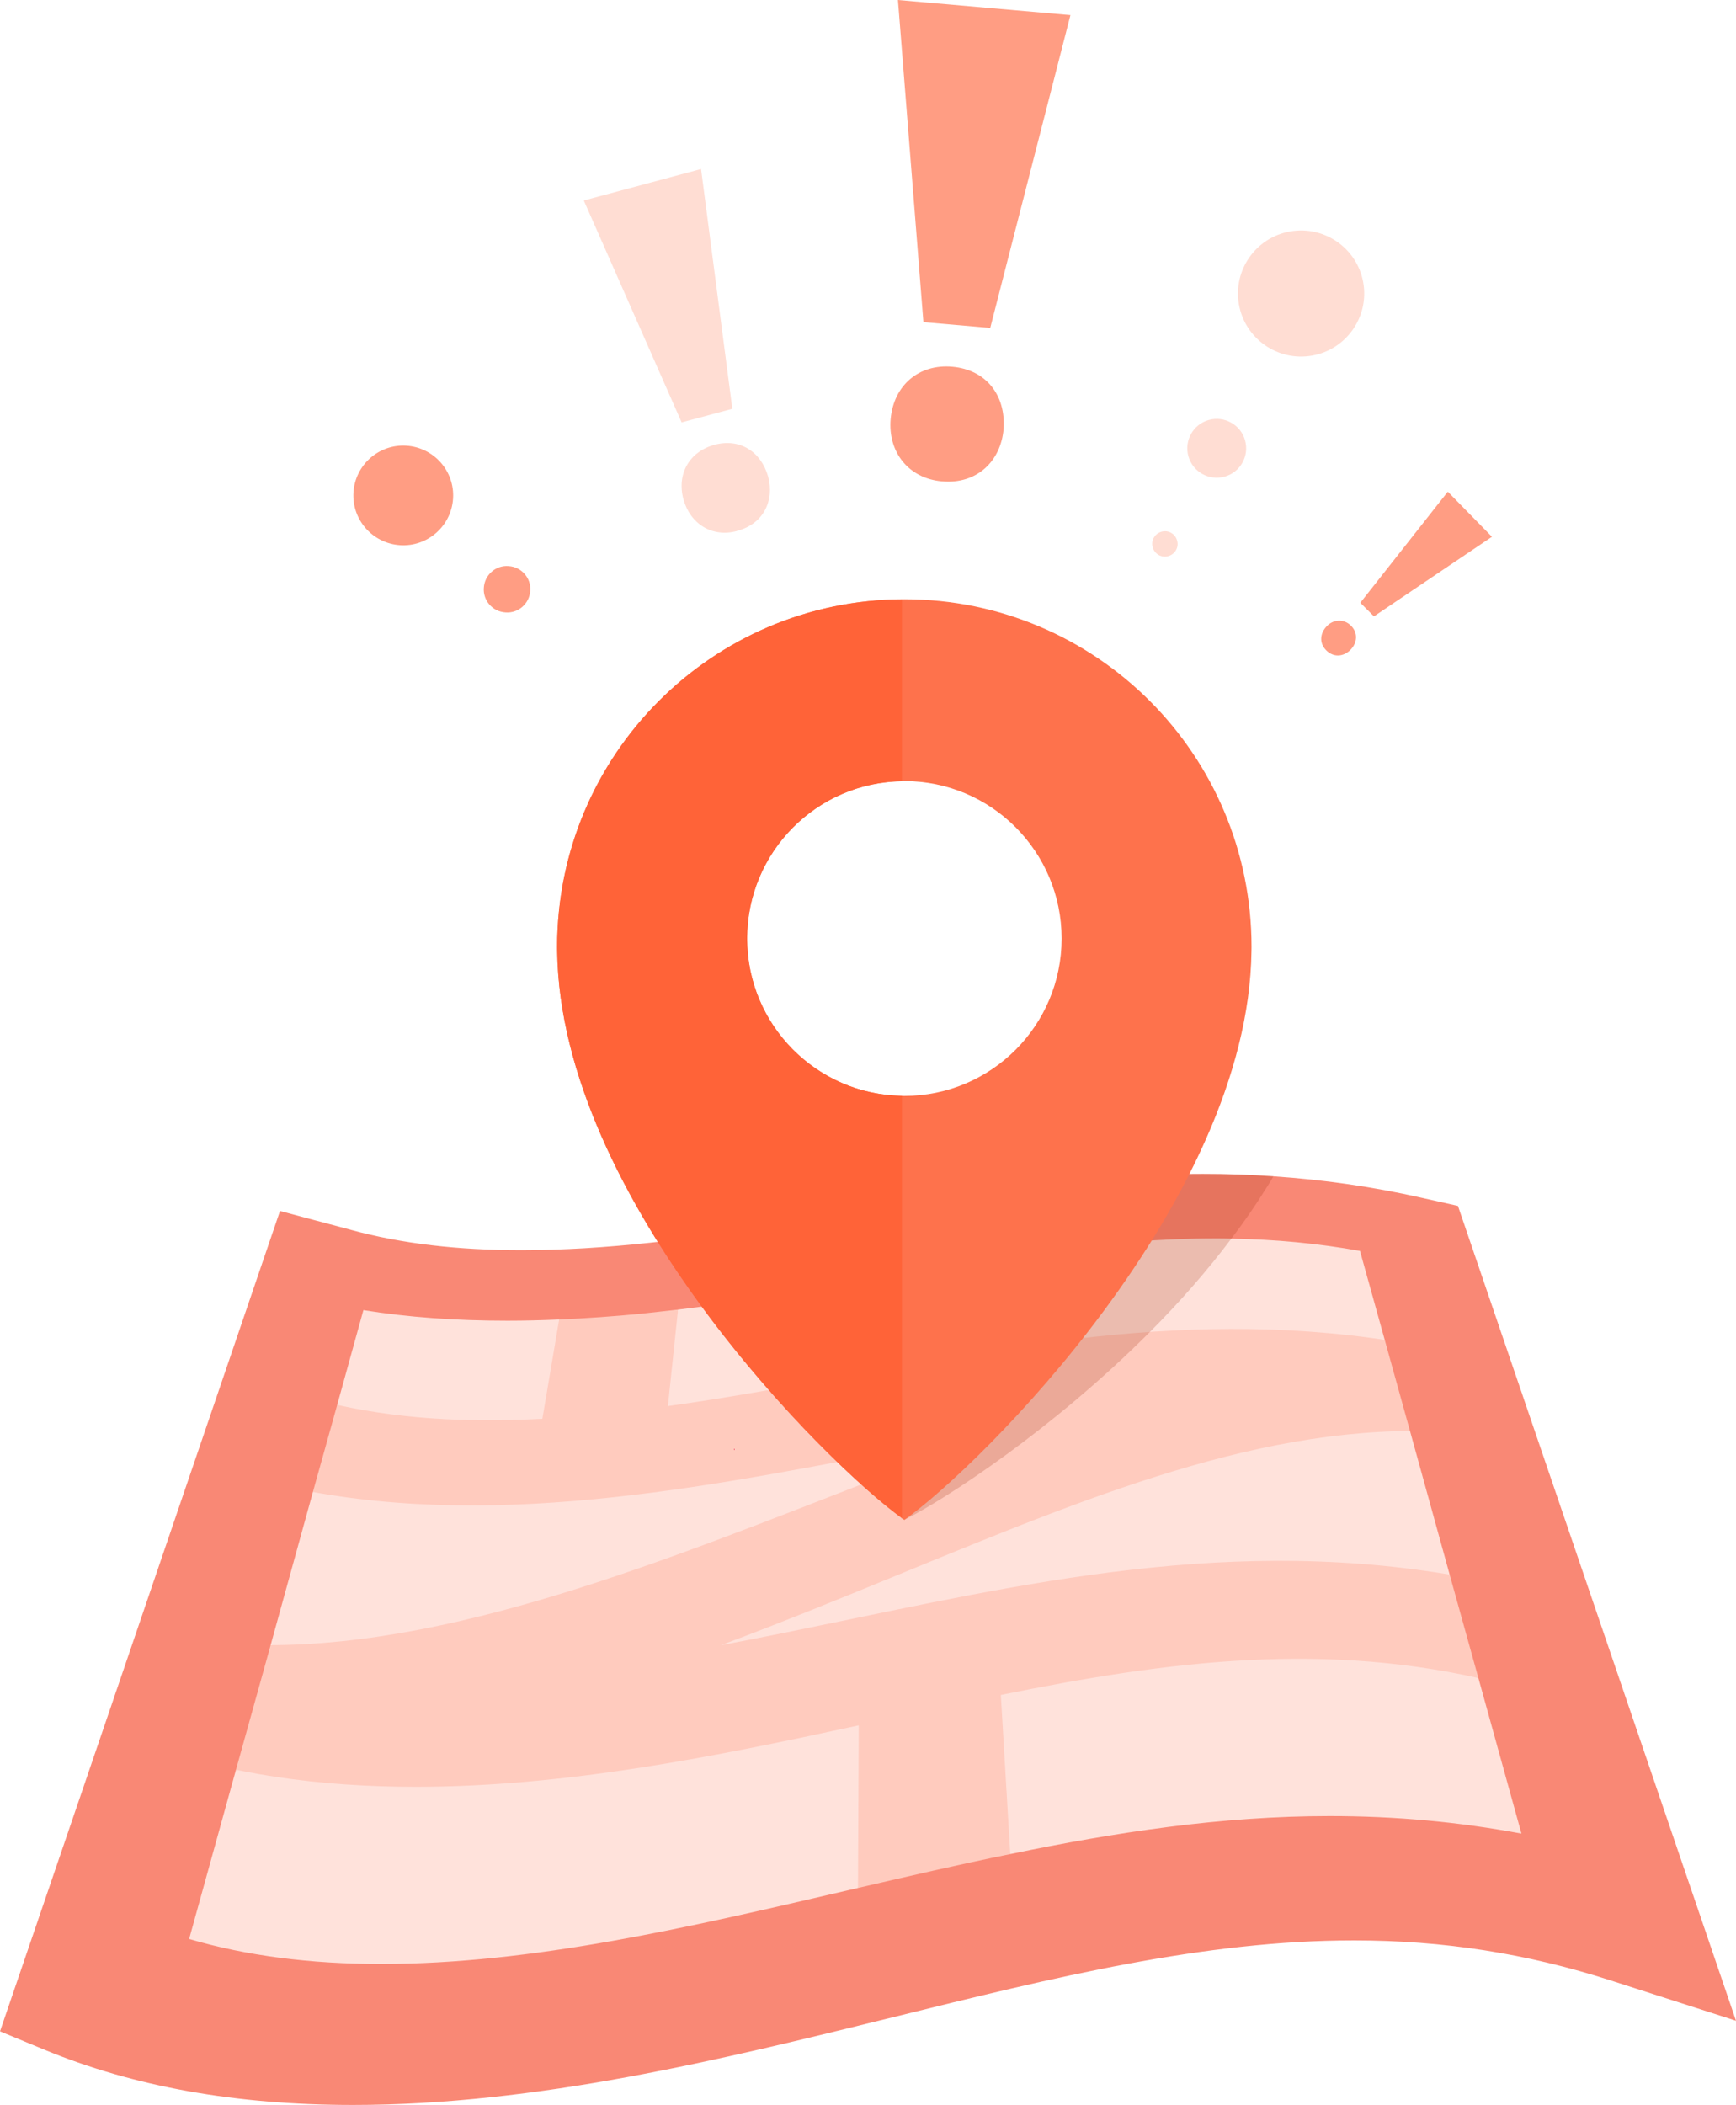<svg width="113" height="137" viewBox="0 0 113 137" fill="none" xmlns="http://www.w3.org/2000/svg">
<g clip-path="url(#clip0_5_10006)">
<path d="M102.661 106.732L101.785 104.085L98.094 92.795L96.718 88.615L93.636 79.205L91.337 78.689C88.395 78.015 85.439 77.577 82.405 77.358C80.824 77.232 79.229 77.17 77.603 77.17C70.126 77.17 62.852 78.407 55.657 79.628C49.806 80.615 44.128 81.57 38.56 81.883C37.263 81.961 35.994 82.008 34.713 82.008C30.693 82.008 27.189 81.585 23.998 80.74L19.509 79.519L14.879 93.643L14.222 95.663L10.342 107.5L8.497 113.106L2.74 130.658L5.493 131.786C11.063 134.057 17.382 135.183 24.655 135.183C36.043 135.183 47.383 132.397 58.02 129.797C68.094 127.339 77.338 125.069 86.677 125.069C92.183 125.069 97.36 125.868 102.585 127.543L110.281 130.001L102.663 106.732H102.661Z" fill="#FE724C" fill-opacity="0.2"/>
<path d="M98.542 103.324C83.002 99.651 69.253 102.503 55.387 105.378C52.556 105.965 49.734 106.55 46.919 107.079C51.002 105.555 54.964 103.929 58.798 102.356C71.93 96.969 83.41 92.263 95.342 93.269C97.42 93.449 99.05 92.611 99.148 91.338C99.244 90.092 97.834 88.813 95.865 88.33C81.272 84.747 68.436 87.103 55.528 89.476C51.468 90.223 47.438 90.962 43.474 91.514L44.119 85.381C44.255 84.092 42.685 83.065 40.616 83.065C38.547 83.065 36.698 84.092 36.48 85.381L35.304 92.339C30.421 92.6 25.686 92.364 21.178 91.254L17.672 90.392L13.326 95.424L16.944 96.357C30.287 99.803 44.529 97.071 57.758 94.532C60.337 94.037 62.869 93.551 65.359 93.118C61.787 94.383 58.179 95.789 54.525 97.211C40.649 102.617 26.448 108.147 13.741 106.894C11.58 106.681 9.117 107.709 7.969 109.339C6.794 111.004 7.339 112.792 9.282 113.49C14.894 115.502 20.897 116.291 27.054 116.291C36.85 116.291 46.589 114.313 55.898 112.292L55.846 123.03C55.835 125.323 58.136 127.232 60.987 127.232C63.838 127.232 66.036 125.323 65.9 123.03L65.146 110.314C76.058 108.1 86.383 106.763 97.333 109.471L102.022 110.632L103.039 104.379L98.543 103.318L98.542 103.324Z" fill="#FE724C" fill-opacity="0.2"/>
<path d="M94.903 78.486L92.526 77.953C89.335 77.232 86.16 76.78 82.889 76.56C81.389 76.451 79.855 76.404 78.307 76.404C70.58 76.404 63.056 77.672 55.626 78.909C49.619 79.926 43.785 80.898 38.045 81.241C36.667 81.32 35.308 81.367 33.947 81.367C29.786 81.367 26.156 80.943 22.872 80.052L18.226 78.814L7.511 110.225L0 132.208L2.878 133.398C8.713 135.808 15.329 136.998 22.979 136.998C34.976 136.998 46.912 134.055 58.08 131.3C68.669 128.684 78.353 126.289 88.145 126.289C93.932 126.289 99.377 127.134 104.866 128.903L113 131.518L94.901 78.484L94.903 78.486ZM65.762 120.669C62.446 121.343 59.145 122.109 55.844 122.876C55.641 122.923 55.438 122.97 55.234 123.018C44.816 125.445 34.68 127.824 24.793 127.824C20.178 127.824 16.05 127.292 12.311 126.197L15.362 115.174L17.614 107.079L20.367 97.104L21.948 91.436L23.654 85.267C26.563 85.737 29.675 85.955 33.04 85.955C34.167 85.955 35.277 85.924 36.402 85.877C38.186 85.799 39.968 85.674 41.736 85.501C42.535 85.407 43.331 85.329 44.13 85.234C48.745 84.686 53.265 83.888 57.66 83.12C65.185 81.805 72.146 80.598 79.138 80.598C79.483 80.598 79.826 80.598 80.155 80.615C83.049 80.662 85.802 80.927 88.524 81.414L90.136 87.207L91.778 93.126L94.359 102.474L96.235 109.222L99.035 119.337C94.938 118.571 90.824 118.195 86.553 118.195C79.514 118.195 72.616 119.245 65.765 120.669H65.762Z" fill="#F98875"/>
<g opacity="0.2">
<path d="M78.305 76.402C71.631 76.402 65.108 77.348 58.666 78.404V98.817C58.728 98.848 58.802 98.89 58.862 98.919C61.537 97.587 68.529 93.031 74.848 86.689C76.725 84.811 78.54 82.76 80.151 80.615C80.964 79.55 81.715 78.469 82.403 77.357C82.576 77.09 82.748 76.825 82.888 76.558C81.387 76.449 79.853 76.402 78.305 76.402Z" fill="#9D2201"/>
</g>
<path d="M47.766 94.312C47.781 94.341 47.795 94.368 47.822 94.383V94.297C47.793 94.297 47.781 94.312 47.766 94.312Z" fill="#F23358"/>
<path d="M58.867 39C46.385 39 36.266 49.127 36.266 61.624C36.266 61.722 36.266 61.818 36.27 61.918C36.475 78.14 53.947 95.456 58.865 98.921C63.783 95.454 81.258 78.14 81.461 61.918C81.465 61.82 81.465 61.724 81.465 61.624C81.466 49.127 71.349 39 58.867 39ZM58.867 71.328C53.214 71.328 48.632 66.741 48.632 61.083C48.632 55.424 53.214 50.837 58.867 50.837C64.52 50.837 69.103 55.424 69.103 61.083C69.103 66.741 64.52 71.328 58.867 71.328Z" fill="#FE724C"/>
<path d="M58.711 71.321C53.131 71.237 48.632 66.69 48.632 61.084C48.632 55.478 53.133 50.931 58.711 50.848V39.007C46.302 39.091 36.266 49.18 36.266 61.622C36.266 61.72 36.266 61.816 36.27 61.916C36.473 77.981 53.601 95.107 58.711 98.806V71.321Z" fill="#FF6338"/>
</g>
<path d="M47.98 34.557C46.355 35 44.927 34.098 44.484 32.492C44.041 30.836 44.878 29.393 46.503 28.951C48.128 28.508 49.523 29.361 49.999 31.016C50.426 32.607 49.671 34.098 48.013 34.541H47.98V34.557Z" fill="#FFDDD3"/>
<path d="M44.369 27.492L38 13.049L45.633 11L47.669 26.607L44.369 27.492Z" fill="#FFDDD3"/>
<path d="M61.305 31.328C59.122 31.131 57.792 29.41 57.973 27.279C58.17 25.066 59.828 23.672 61.995 23.869C64.178 24.066 65.475 25.705 65.327 27.918C65.146 30.049 63.554 31.525 61.338 31.328H61.305Z" fill="#FF9D83"/>
<path d="M60.107 20.967L58.449 0L69.677 0.984L64.457 21.344L60.107 20.967Z" fill="#FF9D83"/>
<path d="M83.976 15.063C86.209 14.669 88.343 16.161 88.737 18.391C89.131 20.62 87.637 22.752 85.404 23.145C83.172 23.538 81.038 22.047 80.644 19.817C80.25 17.587 81.744 15.456 83.976 15.063Z" fill="#FFDDD3"/>
<path d="M78.871 27.293C79.906 27.112 80.907 27.801 81.087 28.85C81.268 29.883 80.579 30.883 79.528 31.063C78.494 31.243 77.493 30.555 77.312 29.506C77.131 28.473 77.821 27.473 78.871 27.293Z" fill="#FFDDD3"/>
<path d="M75.014 35.538C74.932 35.096 75.227 34.669 75.687 34.587C76.13 34.506 76.557 34.801 76.639 35.26C76.721 35.702 76.425 36.129 75.966 36.211C75.522 36.292 75.096 35.997 75.014 35.538Z" fill="#FFDDD3"/>
<path d="M86.362 40.754C86.822 40.279 87.495 40.279 87.938 40.721C88.398 41.18 88.365 41.82 87.905 42.295C87.445 42.754 86.805 42.803 86.329 42.328C85.853 41.852 85.919 41.213 86.362 40.754ZM88.545 39.23L94.241 32L97.114 34.934L89.432 40.115L88.545 39.23Z" fill="#FF9D83"/>
<path d="M23.007 32.039C23.122 30.253 24.665 28.892 26.454 29.007C28.243 29.122 29.606 30.663 29.491 32.449C29.376 34.236 27.833 35.597 26.044 35.482C24.254 35.367 22.892 33.826 23.007 32.039Z" fill="#FF9D83"/>
<path d="M31.493 38.253C31.543 37.417 32.265 36.777 33.102 36.843C33.939 36.892 34.58 37.613 34.514 38.449C34.465 39.285 33.742 39.925 32.905 39.859C32.068 39.81 31.428 39.089 31.493 38.253Z" fill="#FF9D83"/>
<defs>
<clipPath id="clip0_5_10006">
<rect width="113" height="98" fill="white" transform="translate(0 39)"/>
</clipPath>
</defs>
</svg>
